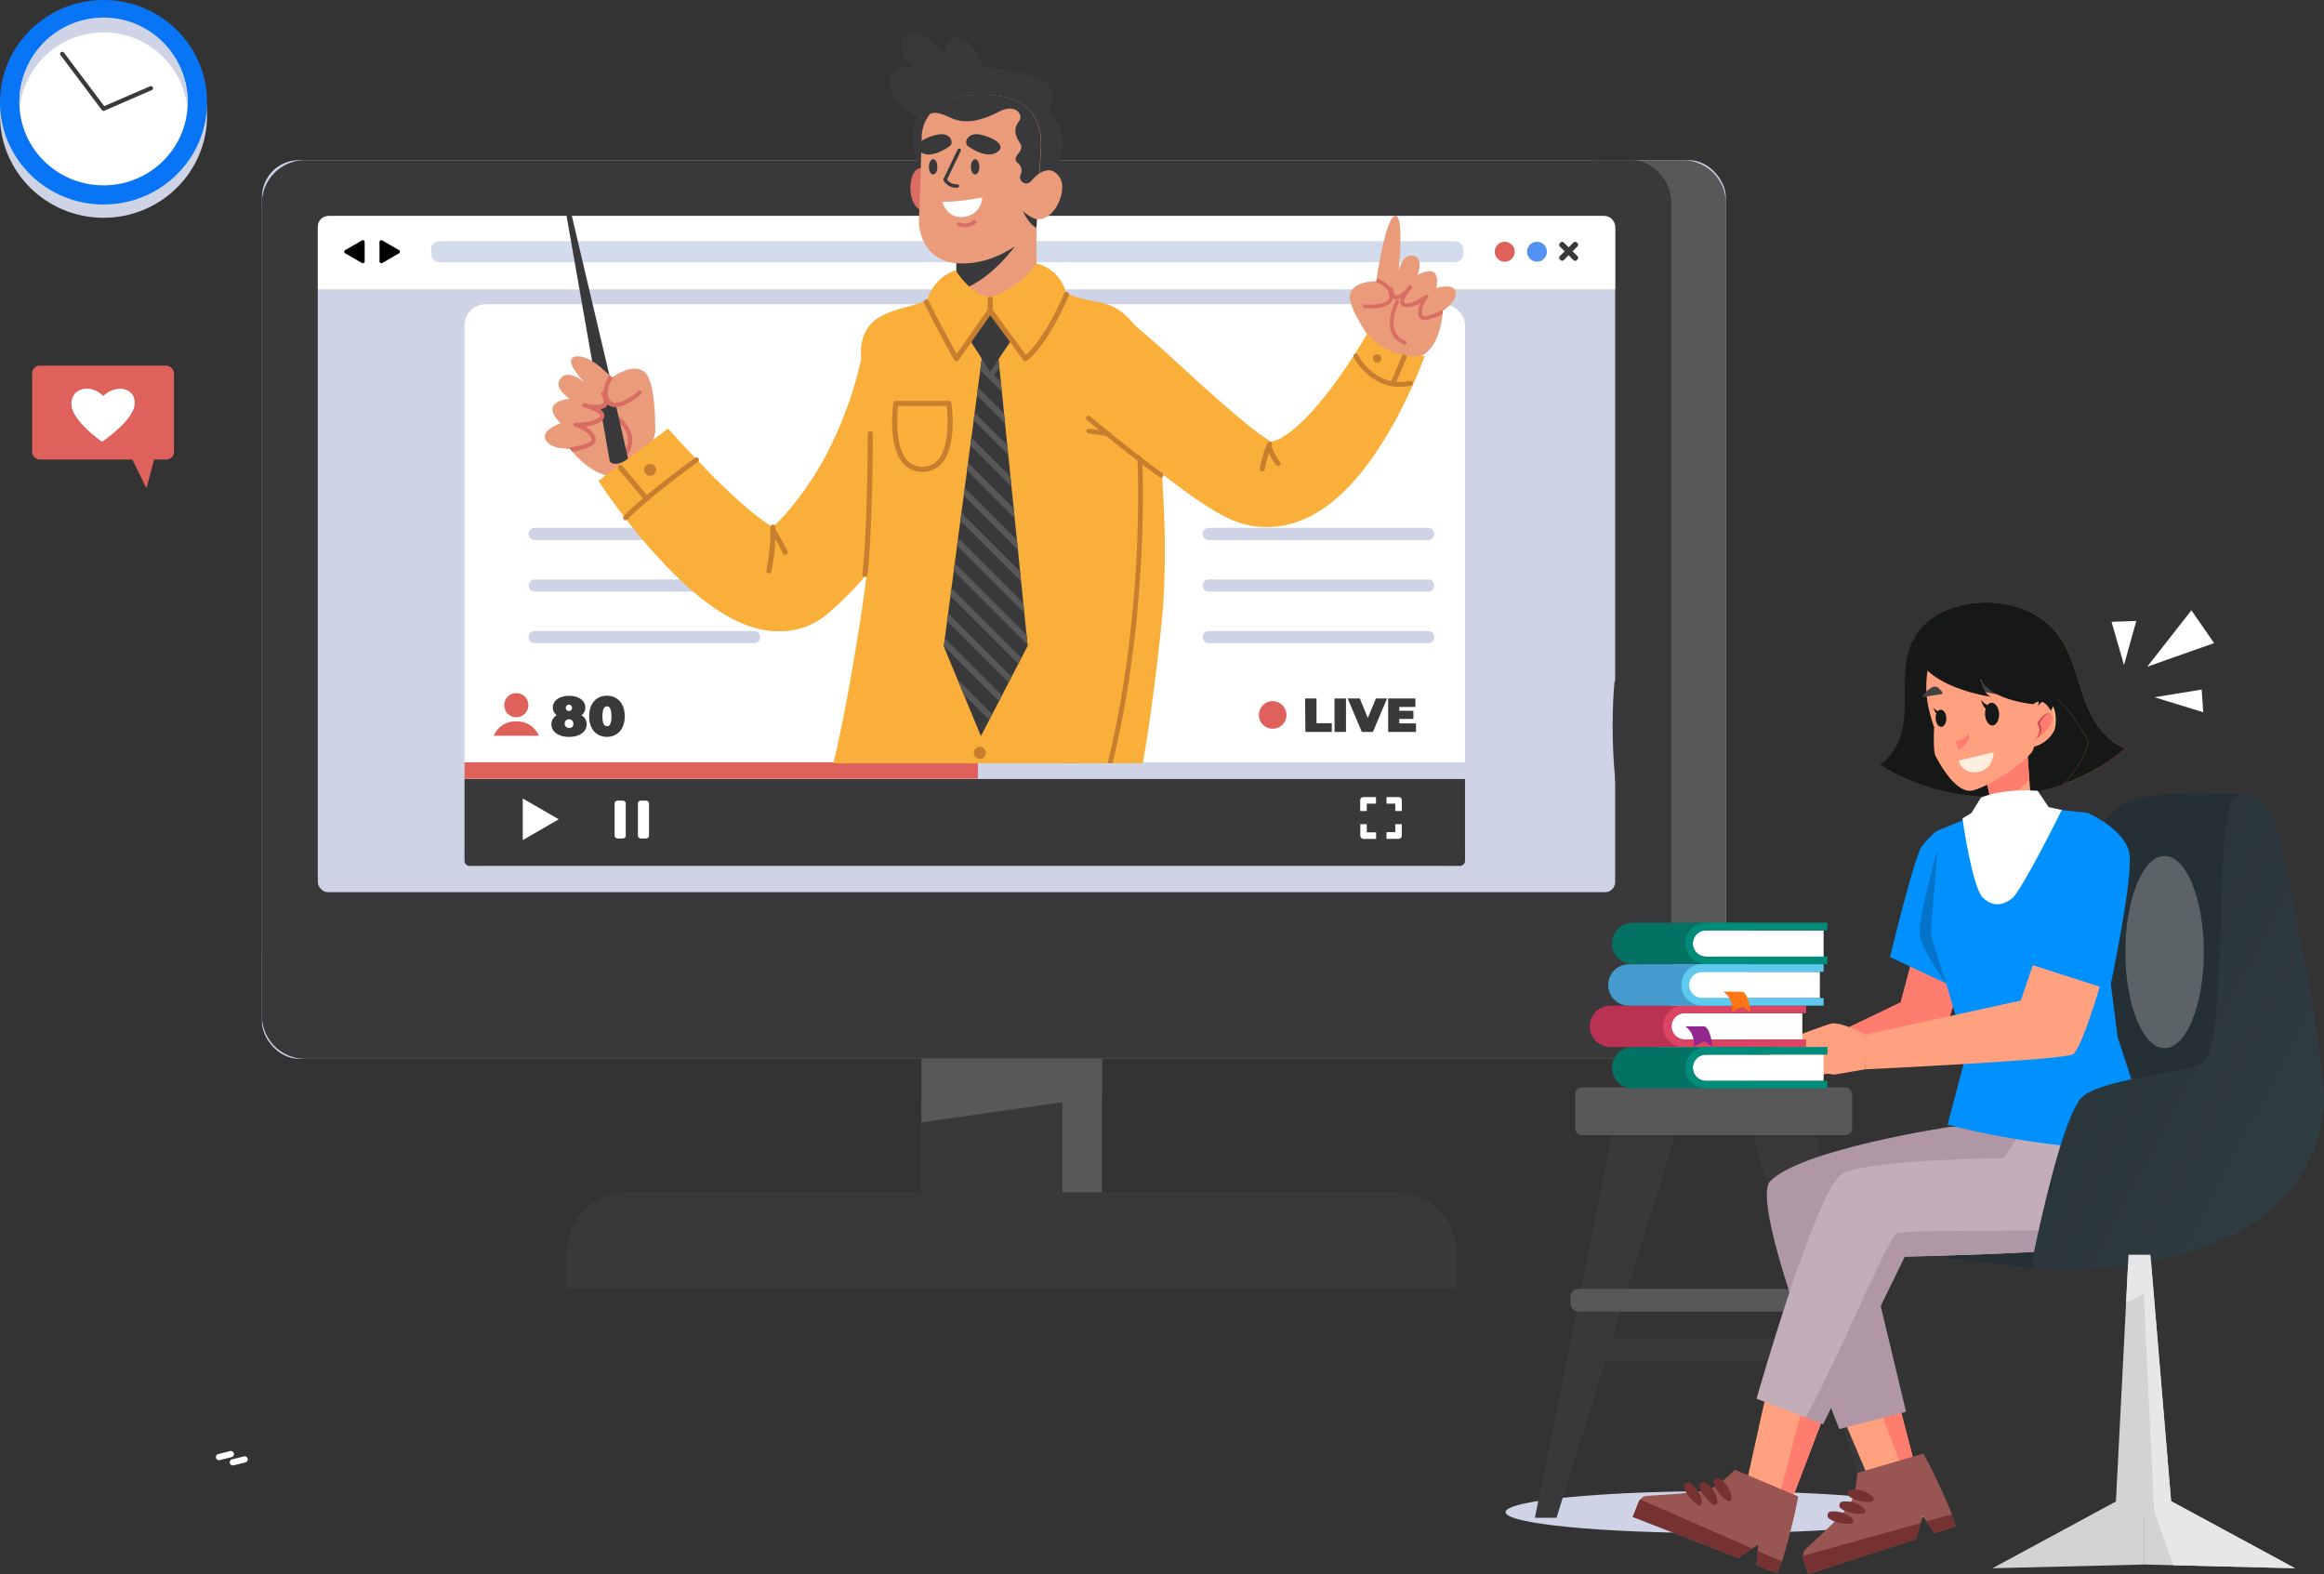 <svg xmlns="http://www.w3.org/2000/svg" xmlns:xlink="http://www.w3.org/1999/xlink" width="707.931" height="479.468" viewBox="0 0 707.931 479.468">
  <rect x="0" y="0" width="707.931" height="479.468" fill="#333333" stroke="none"/>
  <defs>
    <clipPath id="clip-path">
      <path id="Path_28710" data-name="Path 28710" d="M300.605,249.02c-1.535,4.652-1.535,5.512-1.535,4.652l.058-133.864c0-.826-.058-.7-.058-97.628H600.116V248.95Z" transform="translate(-299.07 -22.18)" fill="none"/>
    </clipPath>
    <linearGradient id="linear-gradient" x1="-0.198" y1="0.111" x2="0.762" y2="0.898" gradientUnits="objectBoundingBox">
      <stop offset="0" stop-color="#243036"/>
      <stop offset="1" stop-color="#2f3c42"/>
    </linearGradient>
  </defs>
  <g id="Group_1274" data-name="Group 1274" transform="translate(-1072 -200.562)">
    <g id="OBJECTS" transform="translate(903.32 180.68)">
      <g id="Group_1268" data-name="Group 1268" transform="translate(367.377 1.45)" opacity="0.8">
        <g id="Group_1266" data-name="Group 1266" transform="translate(284.742 98.825)" opacity="0.5">
          <ellipse id="Ellipse_248" data-name="Ellipse 248" cx="8.71" cy="9.385" rx="8.71" ry="9.385" fill="#ced3e6"/>
        </g>
      </g>
      <rect id="Rectangle_2256" data-name="Rectangle 2256" width="42.989" height="42.948" transform="translate(461.361 342.361)" fill="#585859"/>
      <path id="Path_28601" data-name="Path 28601" d="M331.074,348.86h234.12a18.514,18.514,0,0,1,18.514,18.514v10.932H312.56V367.374A18.514,18.514,0,0,1,331.074,348.86Z" transform="translate(28.704 34.169)" fill="#39393b"/>
      <rect id="Rectangle_2257" data-name="Rectangle 2257" width="42.989" height="42.948" transform="translate(449.325 342.361)" fill="#39393b"/>
      <path id="Path_28602" data-name="Path 28602" d="M386.23,313.974l55.019-7.873.007-11.5H386.3Z" transform="translate(63.095 47.762)" fill="#585859"/>
      <rect id="Rectangle_2258" data-name="Rectangle 2258" width="445.935" height="273.718" rx="11.29" transform="translate(248.468 68.655)" fill="#ced3e6"/>
      <path id="Path_28603" data-name="Path 28603" d="M626.448,72.369v229.1h-40.6V59.24h27.457a13.141,13.141,0,0,1,13.141,13.129Z" transform="translate(67.968 9.415)" fill="#585859"/>
      <path id="Path_28604" data-name="Path 28604" d="M666.537,72.369V319.828a13.129,13.129,0,0,1-13.129,13.129H250.431a13.129,13.129,0,0,1-13.141-13.129V72.369A13.141,13.141,0,0,1,250.431,59.24H654.687l.512.058h.8A13.141,13.141,0,0,1,666.537,72.369Z" transform="translate(11.178 9.415)" fill="#39393b"/>
      <path id="Path_28605" data-name="Path 28605" d="M656.041,59.478h-.8l-.512-.058H250.471A13.141,13.141,0,0,0,237.33,72.549v229.1h429.2V72.549a13.141,13.141,0,0,0-10.49-13.071Zm-6.536,219.13a3.57,3.57,0,0,1-3.57,3.57H257.879a3.57,3.57,0,0,1-3.582-3.57V79.864a3.57,3.57,0,0,1,3.582-3.628H645.935a3.57,3.57,0,0,1,3.57,3.628Z" transform="translate(11.185 9.445)" fill="#39393b"/>
      <rect id="Rectangle_2259" data-name="Rectangle 2259" width="395.185" height="205.942" rx="3.07" transform="translate(265.494 85.681)" fill="#ced3e6"/>
      <g id="Group_1280" data-name="Group 1280">
        <path id="Path_28606" data-name="Path 28606" d="M647.127,77.508v18.7H251.93v-18.7a3.57,3.57,0,0,1,3.57-3.628H643.557a3.57,3.57,0,0,1,3.57,3.628Z" transform="translate(13.563 11.801)" fill="#fff"/>
        <path id="Path_28607" data-name="Path 28607" d="M566.29,83.644a3.035,3.035,0,1,1-3.035-3.024A3.035,3.035,0,0,1,566.29,83.644Z" transform="translate(63.792 12.899)" fill="#df615c"/>
        <circle id="Ellipse_252" data-name="Ellipse 252" cx="3.035" cy="3.035" r="3.035" transform="translate(633.838 93.507)" fill="#5392f3"/>
        <rect id="Rectangle_2260" data-name="Rectangle 2260" width="314.385" height="6.419" rx="2.43" transform="translate(300.009 93.333)" fill="#d2dcec"/>
        <path id="Path_28608" data-name="Path 28608" d="M265.074,83.712v2.977a.547.547,0,0,1-.814.477l-2.57-1.489-2.582-1.489a.547.547,0,0,1,0-.942l2.582-1.489,2.57-1.489a.547.547,0,0,1,.814.477Z" transform="translate(14.689 12.83)"/>
        <path id="Path_28609" data-name="Path 28609" d="M268.092,83.712v2.977a.547.547,0,0,0,.814.477l2.57-1.489,2.57-1.489a.547.547,0,0,0,0-.942l-2.57-1.489-2.582-1.489a.547.547,0,0,0-.814.477Z" transform="translate(16.195 12.83)"/>
        <rect id="Rectangle_2261" data-name="Rectangle 2261" width="7.292" height="1.71" rx="0.65" transform="translate(643.334 98.394) rotate(-45)" fill="#39393b"/>
        <rect id="Rectangle_2262" data-name="Rectangle 2262" width="1.71" height="7.292" rx="0.65" transform="translate(643.334 94.463) rotate(-45)" fill="#39393b"/>
      </g>
      <rect id="Rectangle_2263" data-name="Rectangle 2263" width="304.791" height="171.09" rx="6.42" transform="translate(310.173 112.544)" fill="#fff"/>
      <path id="Path_28610" data-name="Path 28610" d="M375.832,172.77H309a1.849,1.849,0,0,1-1.849-1.849h0A1.849,1.849,0,0,1,309,169.06h66.833a1.849,1.849,0,0,1,1.849,1.861h0a1.849,1.849,0,0,1-1.849,1.849Z" transform="translate(22.56 27.308)" fill="#ced3e6"/>
      <path id="Path_28611" data-name="Path 28611" d="M375.832,159.271H309a1.861,1.861,0,0,1-1.849-1.861h0A1.861,1.861,0,0,1,309,155.55h66.833a1.861,1.861,0,0,1,1.849,1.861h0a1.861,1.861,0,0,1-1.849,1.861Z" transform="translate(22.56 25.107)" fill="#ced3e6"/>
      <path id="Path_28612" data-name="Path 28612" d="M375.832,186.28H309a1.861,1.861,0,0,1-1.849-1.861h0A1.849,1.849,0,0,1,309,182.57h66.833a1.849,1.849,0,0,1,1.849,1.849h0a1.861,1.861,0,0,1-1.849,1.861Z" transform="translate(22.56 29.509)" fill="#ced3e6"/>
      <path id="Path_28613" data-name="Path 28613" d="M552.392,172.77H485.571a1.861,1.861,0,0,1-1.861-1.849h0a1.861,1.861,0,0,1,1.861-1.861h66.822a1.861,1.861,0,0,1,1.861,1.861h0a1.861,1.861,0,0,1-1.861,1.849Z" transform="translate(51.326 27.308)" fill="#ced3e6"/>
      <path id="Path_28614" data-name="Path 28614" d="M552.392,159.271H485.571a1.861,1.861,0,0,1-1.861-1.861h0a1.861,1.861,0,0,1,1.861-1.861h66.822a1.861,1.861,0,0,1,1.861,1.861h0a1.861,1.861,0,0,1-1.861,1.861Z" transform="translate(51.326 25.107)" fill="#ced3e6"/>
      <path id="Path_28615" data-name="Path 28615" d="M552.392,186.28H485.571a1.861,1.861,0,0,1-1.861-1.861h0a1.861,1.861,0,0,1,1.861-1.849h66.822a1.861,1.861,0,0,1,1.861,1.849h0A1.861,1.861,0,0,1,552.392,186.28Z" transform="translate(51.326 29.509)" fill="#ced3e6"/>
      <path id="Path_28616" data-name="Path 28616" d="M290.35,221.25H595.129v24.98a1.582,1.582,0,0,1-1.582,1.582H291.932a1.582,1.582,0,0,1-1.582-1.582Z" transform="translate(19.823 35.811)" fill="#39393b"/>
      <path id="Path_28617" data-name="Path 28617" d="M526.97,230.316V228.06h2.814v-2H525.97a.988.988,0,0,0-1,1v3.256Z" transform="translate(58.049 36.595)" fill="#fff"/>
      <path id="Path_28618" data-name="Path 28618" d="M526.965,233.16H525v3.489a1,1,0,0,0,1,1h3.814v-2H527Z" transform="translate(58.054 37.751)" fill="#fff"/>
      <path id="Path_28619" data-name="Path 28619" d="M534.535,230.316h2V227.06a.989.989,0,0,0-1-1H531.86v2h2.675Z" transform="translate(59.171 36.595)" fill="#fff"/>
      <path id="Path_28620" data-name="Path 28620" d="M534.535,233.163v2.431H531.86v2.035h3.652a1,1,0,0,0,1-1V233.14Z" transform="translate(59.171 37.748)" fill="#fff"/>
      <path id="Path_28621" data-name="Path 28621" d="M305.61,232.766V226.44L311.1,229.6l5.477,3.163-5.477,3.175L305.61,239.1Z" transform="translate(22.309 36.657)" fill="#fff"/>
      <rect id="Rectangle_2264" data-name="Rectangle 2264" width="3.396" height="11.525" rx="0.84" transform="translate(355.899 263.736)" fill="#fff"/>
      <rect id="Rectangle_2265" data-name="Rectangle 2265" width="3.396" height="11.525" rx="0.84" transform="translate(362.993 263.736)" fill="#fff"/>
      <rect id="Rectangle_2266" data-name="Rectangle 2266" width="304.791" height="5.001" transform="translate(310.173 252.06)" fill="#ced3e6"/>
      <rect id="Rectangle_2267" data-name="Rectangle 2267" width="156.39" height="5.001" transform="translate(310.173 252.06)" fill="#df615c"/>
      <path id="Path_28622" data-name="Path 28622" d="M510.53,200.24h3.489v7.524h4.652v2.663h-8.036Z" transform="translate(55.696 32.388)" fill="#39393b"/>
      <path id="Path_28623" data-name="Path 28623" d="M518.25,200.24h3.489v10.187H518.25Z" transform="translate(56.954 32.388)" fill="#39393b"/>
      <path id="Path_28624" data-name="Path 28624" d="M533.68,200.242l-4.3,10.187H526l-4.314-10.2h3.7l2.431,5.954,2.489-5.954Z" transform="translate(57.514 32.386)" fill="#39393b"/>
      <path id="Path_28625" data-name="Path 28625" d="M540.778,207.847v2.582H532.3v-10.2h8.292v2.593h-4.919v1.163h4.315v2.477h-4.315v1.349Z" transform="translate(59.243 32.386)" fill="#39393b"/>
      <path id="Path_28626" data-name="Path 28626" d="M506.836,205.138a4.2,4.2,0,1,1-4.2-4.2A4.2,4.2,0,0,1,506.836,205.138Z" transform="translate(53.726 32.502)" fill="#df615c"/>
      <path id="Path_28627" data-name="Path 28627" d="M323.865,208.214c0,2.326-2.21,3.838-5.373,3.838s-5.373-1.512-5.373-3.838a3.128,3.128,0,0,1,1.6-2.756,2.931,2.931,0,0,1-1.163-2.326c0-2.175,2.035-3.582,4.954-3.582s4.942,1.407,4.942,3.582a2.919,2.919,0,0,1-1.163,2.326,3.151,3.151,0,0,1,1.57,2.756Zm-4.059-.14a1.326,1.326,0,1,0-1.314,1.256,1.163,1.163,0,0,0,1.314-1.268Zm-2.326-4.8a.965.965,0,1,0,.965-1.035.942.942,0,0,0-.919,1.023Z" transform="translate(23.533 32.275)" fill="#39393b"/>
      <path id="Path_28628" data-name="Path 28628" d="M323,205.778c0-3.966,2.256-6.268,5.419-6.268s5.431,2.326,5.431,6.268-2.268,6.268-5.431,6.268S323,209.755,323,205.778Zm6.791,0c0-2.326-.581-3.035-1.372-3.035s-1.372.721-1.372,3.035.581,3.035,1.372,3.035,1.384-.721,1.384-3.035Z" transform="translate(25.143 32.269)" fill="#39393b"/>
      <path id="Path_28629" data-name="Path 28629" d="M308.113,202.516a3.675,3.675,0,1,1-1.076-2.61A3.686,3.686,0,0,1,308.113,202.516Z" transform="translate(21.516 32.158)" fill="#df615c"/>
      <path id="Path_28630" data-name="Path 28630" d="M311.757,210.613H298a7.117,7.117,0,0,1,6.78-4.373h.2A7.129,7.129,0,0,1,311.757,210.613Z" transform="translate(21.069 33.365)" fill="#df615c"/>
      <g id="Group_1270" data-name="Group 1270" transform="translate(320.314 25.557)" clip-path="url(#clip-path)">
        <path id="Path_28631" data-name="Path 28631" d="M345.011,133.726s-1.849,11.245-10.117,13.257c-6.687,1.616-12.978-4.8-15.118-7.326-.512-.6-.8-.988-.8-.988a10.192,10.192,0,0,1-1.233,0c-1.744,0-4.838-.384-6.059-2.524-1.721-3.059,4.57-5.14,4.57-5.14s-3.233-2.884-2.419-4.977,5.117-2.489,5.117-2.489-4.652-3.024-3.093-5.652c2.326-3.966,7.164.4,7.547.628-.314-.349-6.338-6.594-3.035-7.71,2.872-.977,7.617,2.256,10.734,5.477.5.5.779.8.779.8l.512-.361c1.558-1.047,6.338-3.838,9.4-1.291C345.418,118.562,345.011,133.726,345.011,133.726Z" transform="translate(-297.064 -7.77)" fill="#ea9b7a"/>
        <path id="Path_28632" data-name="Path 28632" d="M333.832,138.415a.686.686,0,0,1-.651,0,.663.663,0,0,1-.174-.919,5.954,5.954,0,0,0,1-4.919c-1.093-4.2-6.722-7.117-6.78-7.14a.663.663,0,0,1,.593-1.163c.256.128,6.222,3.221,7.454,7.989a7.14,7.14,0,0,1-1.163,5.977A.616.616,0,0,1,333.832,138.415Z" transform="translate(-294.525 -5.551)" fill="#d96c63"/>
        <path id="Path_28633" data-name="Path 28633" d="M329.74,122.926a2.047,2.047,0,0,1-.919,1.791,2.118,2.118,0,0,1-.43.209,4.338,4.338,0,0,1-1.163.267,5.2,5.2,0,0,1,.849.686,2.326,2.326,0,0,1,.5.779,1.71,1.71,0,0,1-.291,1.651c-1.047,1.4-3.489,1.977-5.466,2.21a6.861,6.861,0,0,1,3.058,3.105,2.035,2.035,0,0,1-.256,2,3.792,3.792,0,0,1-1.419,1.047,21.632,21.632,0,0,1-5.326,1.477c-.523-.6-.814-.988-.814-.988a10.462,10.462,0,0,1-1.244,0,.651.651,0,0,1,.349-.14c2.431-.291,6.594-1.163,7.408-2.221a.779.779,0,0,0,.07-.779c-.454-1.256-2.814-2.919-4.861-3.419a.651.651,0,0,1,.174-1.291c1.616,0,6.082-.244,7.28-1.837.174-.233.128-.349.1-.419a2.209,2.209,0,0,0-1-.907,16.282,16.282,0,0,0-3.884-1.465.651.651,0,0,1-.337-.2.64.64,0,0,1-.151-.593.663.663,0,0,1,.791-.488,6.658,6.658,0,0,1,1.279.361,14.839,14.839,0,0,0,2.977.1,2.512,2.512,0,0,0,1.1-.3.756.756,0,0,0,.337-.7,4.21,4.21,0,0,0-.709-1.989.675.675,0,0,1,0-.744h0a.64.64,0,0,1,1.058.07,5.384,5.384,0,0,1,.93,2.721Z" transform="translate(-296.178 -6.261)" fill="#d96c63"/>
        <path id="Path_28634" data-name="Path 28634" d="M325,118.91a17.444,17.444,0,0,1,3.082,2.256c.93.9,1.523,1.337,2.163,1.93h0L317.618,69.533a.651.651,0,0,0-1.268.256L325,118.91Z" transform="translate(-296.255 -14.538)" fill="#39393b"/>
        <path id="Path_28635" data-name="Path 28635" d="M334.4,139.853c-4.373,2.814-5.605.733-5.605.733L326.587,128l.174-.221a1.709,1.709,0,0,0,.291-1.651,2.326,2.326,0,0,0-.5-.779,4.832,4.832,0,0,0-.512-.442v-.279a3.873,3.873,0,0,0,.9-.233,2.118,2.118,0,0,0,.43-.209,1.942,1.942,0,0,0,.8-1.058,3.326,3.326,0,0,0,1.977.872,3.782,3.782,0,0,0,.628,0Z" transform="translate(-294.676 -5.733)" fill="#39393b"/>
        <path id="Path_28636" data-name="Path 28636" d="M338.1,121.449a21.5,21.5,0,0,1-4.3,2.884,7.419,7.419,0,0,1-3.8.919,3.3,3.3,0,0,1-2.326-1.349c-2.082-2.791-.291-6.443.954-8.373.5.5.779.8.779.8l.512-.361c-1.082,1.593-2.872,4.884-1.163,7.152a1.942,1.942,0,0,0,1.454.814c2.326.244,5.919-2.431,7.117-3.489a.64.64,0,0,1,.919,0,.663.663,0,0,1-.14,1Z" transform="translate(-294.567 -6.971)" fill="#d96c63"/>
        <path id="Path_28637" data-name="Path 28637" d="M405.891,109.44h0v.233l-.07.384-.174.849c-.07.291-.128.593-.2.9s-.128.6-.209.907c-.279,1.163-.581,2.465-.919,3.71-.674,2.489-1.4,4.989-2.244,7.454s-1.779,4.826-2.721,7.268c-.512,1.163-1.012,2.384-1.547,3.547s-1.093,2.326-1.64,3.489c-1.163,2.326-2.326,4.535-3.652,6.71-.314.558-.663,1.082-.988,1.628s-.651,1.082-1,1.6c-.7,1.035-1.384,2.1-2.117,3.117-1.419,2.058-2.989,3.989-4.547,5.919a59.985,59.985,0,0,1-5.024,5.419l-1.3,1.291-1.442,1.244-.674.616-.163.151.081-.081.116-.093a3.711,3.711,0,0,1,.512-.361,8.2,8.2,0,0,1,2.442-1.163,3.258,3.258,0,0,0,.581-.14h1.721a1.662,1.662,0,0,1,.267,0h.233c.2.07-.186,0-.756-.244a21.579,21.579,0,0,1-2.186-1.163c-.837-.5-1.756-1.1-2.686-1.768a72.651,72.651,0,0,1-5.815-4.652c-1.989-1.744-3.942-3.489-5.908-5.384s-3.931-3.826-5.815-5.815-3.884-4.012-5.815-6.082c-.965-1.023-1.919-2.047-2.861-3.093l-2.744-3-21.189,15.9.709,1.07.663.988,1.337,1.942c.907,1.279,1.826,2.547,2.745,3.8,1.861,2.5,3.768,4.977,5.745,7.419s4.035,4.849,6.187,7.222c1.07,1.163,2.163,2.326,3.291,3.547s2.326,2.326,3.489,3.489a101.977,101.977,0,0,0,7.8,6.815c1.442,1.1,2.954,2.21,4.652,3.291a47.316,47.316,0,0,0,5.57,3.14,34.051,34.051,0,0,0,7.629,2.6l.581.116.616.1,1.268.174c.43,0,.907.081,1.361.1H382a14.828,14.828,0,0,0,1.582-.151l.8-.116.826-.163c.558-.116,1.1-.233,1.663-.4a22.851,22.851,0,0,0,6.454-3.012c.477-.326.942-.674,1.4-1.023l.337-.279.3-.244.244-.221.965-.861,1.942-1.744c.64-.581,1.244-1.163,1.872-1.8,2.5-2.4,4.8-4.977,7.047-7.594a89.156,89.156,0,0,0,6.2-8.2q2.861-4.239,5.384-8.664l1.221-2.221c.4-.744.768-1.5,1.163-2.256s.756-1.5,1.1-2.326l1.07-2.326a123.087,123.087,0,0,0,6.733-18.816c.849-3.21,1.617-6.443,2.2-9.734.3-1.651.57-3.314.791-5,.058-.43.116-.849.163-1.291s.1-.849.14-1.3.093-.884.14-1.337l.116-1.616Z" transform="translate(-294.774 -7.963)" fill="#faaf3a"/>
        <path id="Path_28638" data-name="Path 28638" d="M337.4,140.758a1.826,1.826,0,1,0,.422-1.333,1.826,1.826,0,0,0-.422,1.333Z" transform="translate(-292.826 -3.184)" fill="#c77e2e"/>
        <path id="Path_28639" data-name="Path 28639" d="M370.179,169.575a.779.779,0,0,0,.756-.593,59.624,59.624,0,0,0,1.279-13.536.779.779,0,0,0-.8-.756.791.791,0,0,0-.768.8,57.971,57.971,0,0,1-1.221,13.106.791.791,0,0,0,.57.954Z" transform="translate(-287.611 -0.591)" fill="#c77e2e"/>
        <path id="Path_28640" data-name="Path 28640" d="M375.006,163.77a.767.767,0,0,0,.349-.081.791.791,0,0,0,.349-1.047,64.258,64.258,0,0,0-3.826-6.757.779.779,0,1,0-1.221.965,66.032,66.032,0,0,1,3.652,6.489A.756.756,0,0,0,375.006,163.77Z" transform="translate(-287.438 -0.449)" fill="#c77e2e"/>
        <path id="Path_28641" data-name="Path 28641" d="M332.68,156.194a.779.779,0,0,0,.57-.233c6.536-6.745,21.282-17.386,21.433-17.444a.768.768,0,0,0,.174-1.081.779.779,0,0,0-1.081-.186c-.151.116-15.025,10.838-21.654,17.688a.768.768,0,0,0,.558,1.314Z" transform="translate(-293.722 -3.455)" fill="#c77e2e"/>
        <path id="Path_28642" data-name="Path 28642" d="M339.214,150.116a.721.721,0,0,0,.5-.186.767.767,0,0,0,.1-1.093l-7.885-9.466a.779.779,0,0,0-1.1-.1.8.8,0,0,0-.1,1.1l7.9,9.466a.756.756,0,0,0,.593.279Z" transform="translate(-293.941 -3.134)" fill="#c77e2e"/>
        <path id="Path_28643" data-name="Path 28643" d="M416.743,318.411l10.571-62.426.872-5.105-30.457-10.745L396,239.518l-7.245-2.558s-.581,2.663-1.489,7.257c-.1.558-.221,1.163-.337,1.744-2.861,14.769-8.21,45.2-9.676,72.45Z" transform="translate(-286.333 12.813)" fill="#39393b"/>
        <path id="Path_28644" data-name="Path 28644" d="M406.806,316.015c4.57-24.9,10.466-61.274,10.792-63.391a.819.819,0,1,0-1.616-.267c-.081.523-6.2,38.3-10.862,63.658Z" transform="translate(-281.792 15.21)" fill="#585859"/>
        <path id="Path_28645" data-name="Path 28645" d="M476.763,222.174s2.326,21.747-2.651,33.853-68.985,5.873-85.3-5.024c-6.7-4.466,7.559-45.7,7.559-45.7Z" transform="translate(-284.741 7.655)" fill="#39393b"/>
        <path id="Path_28646" data-name="Path 28646" d="M385.57,248.234a19.154,19.154,0,0,0,2.838-.733,18.771,18.771,0,0,0,4.21-2.047,21.9,21.9,0,0,0,3.756-3.059c7.059-7.129,9.141-17.886,9.245-18.421a.826.826,0,0,0-.663-.954.837.837,0,0,0-.965.651c0,.128-2.186,11.327-9.3,18.107a19.418,19.418,0,0,1-2.919,2.326,17.98,17.98,0,0,1-4.024,1.919,17.582,17.582,0,0,1-1.791.477C385.8,247.036,385.686,247.618,385.57,248.234Z" transform="translate(-284.977 10.54)" fill="#585859"/>
        <path id="Path_28647" data-name="Path 28647" d="M419.55,255.947a.8.8,0,0,0,.768.837h0a.814.814,0,0,0,.919-.744c.14-2.965.314-6.012.512-9.059,0-.535.058-1.07.1-1.6.64-9.931,1.465-19.688,2.082-26.573,0-.558.1-1.093.151-1.616.14-1.512.256-2.849.372-3.989l-1.64-.267c-.1,1.163-.233,2.489-.36,4.024-.058.512-.1,1.058-.151,1.616-.616,6.826-1.43,16.49-2.082,26.364l-.1,1.64C419.876,249.713,419.69,252.876,419.55,255.947Z" transform="translate(-279.441 8.898)" fill="#585859"/>
        <path id="Path_28648" data-name="Path 28648" d="M417.606,245.332a22.738,22.738,0,0,0,2.872,1.093,13.33,13.33,0,0,0,1.628.407,11.629,11.629,0,0,0,1.558.209,5.652,5.652,0,0,0,2.756-.43,3.407,3.407,0,0,0,1.872-2.512c.593-3.07,1.849-15.723,2.686-24.677.058-.547.1-1.093.163-1.6.128-1.442.244-2.745.349-3.849l-1.628-.2c-.1,1.1-.233,2.43-.361,3.884-.058.512-.1,1.047-.151,1.6-.849,8.931-2.1,21.572-2.686,24.538a1.744,1.744,0,0,1-.988,1.384,5.687,5.687,0,0,1-3.489,0,14.546,14.546,0,0,1-1.628-.442,17.7,17.7,0,0,1-2.244-.884.849.849,0,0,0-1.163.361.791.791,0,0,0,.454,1.116Z" transform="translate(-279.846 9.035)" fill="#585859"/>
        <path id="Path_28649" data-name="Path 28649" d="M462.883,319.252c2.535-23.177,5.466-54.181,7.129-72.1a14.023,14.023,0,0,1,.151-1.651c.721-7.919,1.163-12.92,1.163-12.92-3.931-1.628-11.059-.512-18.607,1.64l-1.64.488a226.953,226.953,0,0,0-27.759,10.838v73.706Z" transform="translate(-278.827 11.973)" fill="#39393b"/>
        <path id="Path_28650" data-name="Path 28650" d="M454.231,316.026c2.186-25.759,4.78-62.972,4.815-63.461a.826.826,0,1,0-1.64-.116c0,.488-2.64,37.842-4.826,63.577Z" transform="translate(-274.059 15.199)" fill="#585859"/>
        <path id="Path_28651" data-name="Path 28651" d="M443.265,223.964a42.8,42.8,0,0,0,4.547,12.106,26.434,26.434,0,0,0,8.455,9.373,19.165,19.165,0,0,0,10.466,3.082,14.023,14.023,0,0,1,.151-1.651,17.735,17.735,0,0,1-9.769-2.8,24.629,24.629,0,0,1-7.7-8.478,42.735,42.735,0,0,1-4.57-11.92.826.826,0,0,0-1.617.291Z" transform="translate(-275.583 10.551)" fill="#585859"/>
        <path id="Path_28652" data-name="Path 28652" d="M386.63,239.6c17.723,16.548,59.635,25.352,91.952,9.617,3.547-9.687,7.443-44.261,8.489-54.588.209-2.058.372-4.117.512-6.175a272.055,272.055,0,0,0,0-30.341c0-.57-.058-1.163-.081-1.71-.43-8.594-1.023-17.549-1.593-26.968-1.163-18.723-7.431-30.236-18.293-31.992a44.564,44.564,0,0,1-11.99-3.617l-1.035-.512a33.131,33.131,0,0,1-5.477-3.4H424.867a18.479,18.479,0,0,1-7.571,6.3l-.942.43c-8.606,3.71-18.607,2.977-20.7,13.35-1.291,6.512,3.686,19.9,3.163,47.052,0,2-.1,4.059-.2,6.2s-.221,4.082-.384,6.233-.326,4.047-.535,6.164c-.186,1.849-.4,3.756-.628,5.71s-.512,4.047-.814,6.14C394.666,198.793,390.34,225.087,386.63,239.6Z" transform="translate(-284.804 -11.143)" fill="#faaf3a"/>
        <path id="Path_28653" data-name="Path 28653" d="M458.1,237.722a.581.581,0,0,1-.2,0,.721.721,0,0,1-.512-.884c13.455-49.331,10.745-99.477,10.711-100.012a.733.733,0,0,1,1.454-.081c0,.5,2.756,50.878-10.757,100.43A.733.733,0,0,1,458.1,237.722Z" transform="translate(-273.279 -3.614)" fill="#c77e2e"/>
        <path id="Path_28654" data-name="Path 28654" d="M395.35,174.62a.779.779,0,0,0,.779-.686c1.6-14.269,1.628-42.656,1.628-42.935a.779.779,0,1,0-1.558,0c0,.279,0,28.573-1.628,42.761a.791.791,0,0,0,.7.861Z" transform="translate(-283.511 -4.578)" fill="#c77e2e"/>
        <path id="Path_28655" data-name="Path 28655" d="M423.781,214.888a1.826,1.826,0,1,0,.422-1.333,1.826,1.826,0,0,0-.422,1.333Z" transform="translate(-278.753 8.894)" fill="#c77e2e"/>
        <path id="Path_28656" data-name="Path 28656" d="M423.531,222.476a1.826,1.826,0,1,0,1.663-1.965,1.8,1.8,0,0,0-1.663,1.965Z" transform="translate(-278.793 10.132)" fill="#c77e2e"/>
        <path id="Path_28657" data-name="Path 28657" d="M405.651,141.292c-4.756-5.524-2.977-17.816-2.9-18.339a.779.779,0,0,1,.768-.663h16.13a.779.779,0,0,1,.779.663c.07.523,1.861,12.792-2.9,18.339a7.989,7.989,0,0,1-11.885,0Zm-1.442-17.444c-.291,2.6-1.082,12.118,2.617,16.432a6.466,6.466,0,0,0,9.524,0c3.71-4.3,2.919-13.827,2.617-16.432Z" transform="translate(-282.241 -5.87)" fill="#c77e2e"/>
        <path id="Path_28658" data-name="Path 28658" d="M448.826,40.592c-4.524-2.931-18.735-4.4-18.735-4.4s-2.326-6.14-4.977-7.9c-5.989-4-6.722,4.093-6.722,4.093s-5.815-8.14-11.129-5.815,1.465,9.862,1.465,9.862-7.9-1.465-6.978,5.268,8.489,9.664,8.489,9.664a14.792,14.792,0,0,0-1.163,9.943c1.163,6.152,3.8,6.443,3.8,6.443l32.783,2.931s6.733,0,8.489-8.489-4.105-12-4.105-12S453.8,43.8,448.826,40.592Z" transform="translate(-282.353 -21.531)" fill="#39393b"/>
        <path id="Path_28659" data-name="Path 28659" d="M419.19,88.508v6.164a19.547,19.547,0,0,0,2.186,1.535c10.687,6.419,22.224-1.523,22.224-1.523V73.32L422.109,86.694Z" transform="translate(-279.499 -13.848)" fill="#ea9b7a"/>
        <path id="Path_28660" data-name="Path 28660" d="M419.19,86.97v6.338a19.547,19.547,0,0,0,2.186,1.535C430.482,91.238,437.1,81.69,437.1,81.69l-14.99,3.64Z" transform="translate(-279.499 -12.484)" fill="#39393b"/>
        <path id="Path_28661" data-name="Path 28661" d="M442.106,86.3a12.164,12.164,0,0,1,9.152,9.431c-6.978,7.338-13.211,13.7-23.259,15.56V96.557A25.98,25.98,0,0,0,442.106,86.3Z" transform="translate(-278.064 -11.733)" fill="#faaf3a"/>
        <path id="Path_28662" data-name="Path 28662" d="M420.25,88.13s-6.431,1.372-8.92,9.594c6.477,7.885,9.931,10.85,19.432,13.269V96.259S425.471,96.119,420.25,88.13Z" transform="translate(-280.78 -11.435)" fill="#faaf3a"/>
        <path id="Path_28663" data-name="Path 28663" d="M415.89,198.858l4.163,10.059h0l1.872,4.512,5.28,12.769,2.547-4.931.907-1.744,2.058-3.954.9-1.744,2.047-3.954.907-1.744,2.047-3.954h0l.907-1.744,1.919-3.71-.035-.407-.3-2.942-.686-6.687-.291-2.954-.686-6.675-.3-2.954-.675-6.675-.3-2.942-.686-6.687-.291-2.954-.686-6.675-.3-2.954-.675-6.675-.3-2.954-.675-6.675-.3-2.954-.686-6.687-.3-2.942-.7-6.908-5.105-.2-.151,1.151-.3,2.337-.709,5.3-.3,2.337-.7,5.3-.314,2.337-.7,5.3-.314,2.337-.7,5.3-.3,2.337-.7,5.3-.314,2.337-.7,5.3-.314,2.337-.7,5.3-.3,2.337-.709,5.3-.3,2.337-.7,5.3-.314,2.349-.7,5.291-.314,2.349-.7,5.291-.3,2.349Z" transform="translate(-280.037 -7.673)" fill="#39393b"/>
        <path id="Path_28664" data-name="Path 28664" d="M425.44,114.547,432,121.106l-.3-2.942-5.954-5.954Z" transform="translate(-278.481 -7.512)" fill="#585859"/>
        <path id="Path_28665" data-name="Path 28665" d="M424.57,121.117l8.559,8.559-.3-2.954-7.954-7.943Z" transform="translate(-278.623 -6.441)" fill="#585859"/>
        <path id="Path_28666" data-name="Path 28666" d="M423.7,127.687l10.548,10.548-.3-2.954-9.931-9.931Z" transform="translate(-278.765 -5.371)" fill="#585859"/>
        <path id="Path_28667" data-name="Path 28667" d="M422.83,134.257l12.536,12.536-.3-2.954-11.92-11.92Z" transform="translate(-278.906 -4.301)" fill="#585859"/>
        <path id="Path_28668" data-name="Path 28668" d="M421.97,140.827l14.513,14.525-.291-2.954-13.92-13.909Z" transform="translate(-279.047 -3.23)" fill="#585859"/>
        <path id="Path_28669" data-name="Path 28669" d="M421.1,147.4l16.514,16.514-.3-2.942-15.9-15.909Z" transform="translate(-279.188 -2.16)" fill="#585859"/>
        <path id="Path_28670" data-name="Path 28670" d="M420.23,153.967l18.5,18.5-.3-2.954L420.544,151.63Z" transform="translate(-279.33 -1.089)" fill="#585859"/>
        <path id="Path_28671" data-name="Path 28671" d="M419.37,160.537l20.479,20.491-.291-2.954L419.672,158.2Z" transform="translate(-279.47 -0.019)" fill="#585859"/>
        <path id="Path_28672" data-name="Path 28672" d="M418.5,167.107l22.479,22.479-.3-2.942L418.8,164.77Z" transform="translate(-279.612 1.052)" fill="#585859"/>
        <path id="Path_28673" data-name="Path 28673" d="M417.63,173.689l20.7,20.688.907-1.744L417.944,171.34Z" transform="translate(-279.754 2.122)" fill="#585859"/>
        <path id="Path_28674" data-name="Path 28674" d="M416.76,180.259l18.758,18.746.907-1.744L417.074,177.91Z" transform="translate(-279.895 3.192)" fill="#585859"/>
        <path id="Path_28675" data-name="Path 28675" d="M415.9,186.829l16.816,16.8.9-1.744L416.2,184.48Z" transform="translate(-280.035 4.263)" fill="#585859"/>
        <path id="Path_28676" data-name="Path 28676" d="M419.47,195.23l1.872,4.512,7.827,7.838.907-1.744Z" transform="translate(-279.454 6.014)" fill="#585859"/>
        <path id="Path_28677" data-name="Path 28677" d="M431,111.418l-2.535,3.78-2.57-3.977-.442,3.4,2.965,3.024,2.849-3.593Z" transform="translate(-278.48 -7.673)" fill="#585859"/>
        <path id="Path_28678" data-name="Path 28678" d="M435.757,107.124l-6.8,10.117-6.524-10.117,6.524-8.454Z" transform="translate(-278.972 -9.718)" fill="#39393b"/>
        <path id="Path_28679" data-name="Path 28679" d="M441.627,114.847a.744.744,0,0,0,.488-.174c6.745-5.373,12.49-19.27,12.722-19.851a.779.779,0,0,0-.419-1.023.791.791,0,0,0-1.023.43c-.058.14-5.454,13.222-11.629,18.7L431.51,98.973a.779.779,0,0,0-.686-.279.814.814,0,0,0-.628.337l-9.513,13.618c-1.465-2.64-5.3-9.641-8.536-16.141a.78.78,0,0,0-1.4.7c4.07,8.14,9.117,17.2,9.164,17.293a.791.791,0,0,0,.64.4.837.837,0,0,0,.686-.326l9.652-13.723L441,114.579a.814.814,0,0,0,.535.3Z" transform="translate(-280.888 -10.521)" fill="#c77e2e"/>
        <path id="Path_28680" data-name="Path 28680" d="M428.159,100.047a.779.779,0,0,0,.779-.779V95.779a.779.779,0,0,0-1.558,0v3.489A.779.779,0,0,0,428.159,100.047Z" transform="translate(-278.165 -10.316)" fill="#c77e2e"/>
        <path id="Path_28681" data-name="Path 28681" d="M413.464,63.178s-3.489-4.14-5.477,0-.454,12.49,4.861,11.118Z" transform="translate(-281.461 -15.8)" fill="#d96c63"/>
        <path id="Path_28682" data-name="Path 28682" d="M409.37,80.8s0,12.722,13.222,12.7,22.1-10.362,22.6-10.838h0l.151-2.675.814-13.9.4-7.431s1.686-13.362-11.013-15.8c-9.3-1.779-17.99-.233-22.375,4.652-.14.151-.279.314-.407.477a11.42,11.42,0,0,0-2.5,6.233l-.419,13.327-.093,3.268Z" transform="translate(-281.099 -18.929)" fill="#ea9b7a"/>
        <path id="Path_28683" data-name="Path 28683" d="M422.552,56.254s5.559,4.14,8.862,1.5-4.4-5.512-6.919-5.3S420.878,55.312,422.552,56.254Z" transform="translate(-279.082 -17.25)" fill="#39393b"/>
        <path id="Path_28684" data-name="Path 28684" d="M418.6,56.254s-5.547,4.14-8.861,1.5,4.4-5.512,6.978-5.3S420.247,55.312,418.6,56.254Z" transform="translate(-281.173 -17.25)" fill="#39393b"/>
        <path id="Path_28685" data-name="Path 28685" d="M421.262,77.116a5.512,5.512,0,0,0,3.78-1.163.581.581,0,1,0-.756-.884,4.07,4.07,0,0,1-4.07.628.586.586,0,1,0-.477,1.07A4.884,4.884,0,0,0,421.262,77.116Z" transform="translate(-279.467 -13.586)" fill="#d96c63"/>
        <path id="Path_28686" data-name="Path 28686" d="M427.643,69s-8.071,1.628-12.153,1.256c0,0,1.512,6.012,7.524,4.5A6.012,6.012,0,0,0,427.643,69Z" transform="translate(-280.102 -14.552)" fill="#fff"/>
        <path id="Path_28687" data-name="Path 28687" d="M412.23,47.938c2.07-.733,3.57,0,6.815,1.372,4.652,2.058,9.908.209,14.525-2.151s7.4.919,5.815,3.082-1.407,3.907.337,6.652-3.3,4.035-.512,6.187a2.861,2.861,0,0,1,.628,3.489,1.907,1.907,0,0,0,2.151,2.524h0c1.5-.384,3.628-3.047,3.628-3.047l.4-7.431S447.7,45.252,435,42.81c-9.3-1.779-17.99-.233-22.375,4.652C412.5,47.613,412.358,47.8,412.23,47.938Z" transform="translate(-280.633 -18.935)" fill="#39393b"/>
        <path id="Path_28690" data-name="Path 28690" d="M423,61.326c0,1.279.57,2.326,1.291,2.326s1.279-1.023,1.279-2.326S425,59,424.291,59,423,60.012,423,61.326Z" transform="translate(-278.879 -16.181)" fill="#39393b"/>
        <path id="Path_28691" data-name="Path 28691" d="M412,61.326c0,1.279.57,2.326,1.291,2.326s1.279-1.023,1.279-2.326S414,59,413.291,59,412,60.012,412,61.326Z" transform="translate(-280.671 -16.181)" fill="#39393b"/>
        <path id="Path_28692" data-name="Path 28692" d="M436.61,72.54c.058.14,1.733,4.024,4.14,5.163h0l.14-2.675A9.164,9.164,0,0,1,436.61,72.54Z" transform="translate(-276.661 -13.975)" fill="#39393b"/>
        <path id="Path_28693" data-name="Path 28693" d="M438.61,65.424s5.094-6.838,8.815-1.465c3.082,4.431-2.733,15.967-8.815,12.013Z" transform="translate(-276.335 -15.709)" fill="#ea9b7a"/>
        <path id="Path_28696" data-name="Path 28696" d="M420.024,68.143a.523.523,0,1,0,0-1.047,3.617,3.617,0,0,1-3.128-1.454c2.093-4.3,4.175-8.652,4.187-8.687a.523.523,0,1,0-.942-.454s-2.175,4.547-4.3,8.931a.512.512,0,0,0,0,.454A4.442,4.442,0,0,0,420.024,68.143Z" transform="translate(-280.054 -16.637)" fill="#39393b"/>
        <path id="Path_28697" data-name="Path 28697" d="M529.378,112.475s7.059,7.117,13.955,4.349c5.629-2.244,6.873-10.059,7.14-12.99.07-.7.07-1.163.07-1.163a8.867,8.867,0,0,0,.919-.6c1.233-.907,3.279-2.733,3.047-4.9-.314-3.07-5.884-1.361-5.884-1.361s.837-3.71-.8-4.791-4.942.826-4.942.826,1.791-4.547-.663-5.64c-3.71-1.651-4.942,3.931-5.094,4.3,0-.407,1.8-17.537-1.163-16.653-2.57.768-4.931,15.118-5.524,18.979-.1.616-.151.965-.151.965h-.547c-1.651,0-6.512.488-7.4,3.873C521.342,101.8,529.378,112.475,529.378,112.475Z" transform="translate(-262.707 -13.766)" fill="#ea9b7a"/>
        <path id="Path_28698" data-name="Path 28698" d="M541.661,97.4a6.187,6.187,0,0,0-.616,3.8,1.8,1.8,0,0,0,1.163,1.3,3.407,3.407,0,0,0,1.547,0,18.778,18.778,0,0,0,4.582-1.663c.07-.7.07-1.163.07-1.163a7.6,7.6,0,0,0,.919-.6.6.6,0,0,0-.314.081c-1.9,1.035-5.315,2.547-6.454,2.175a.651.651,0,0,1-.442-.512c-.314-1.163.535-3.489,1.733-4.931a.572.572,0,1,0-.767-.849c-1.163.849-4.5,2.931-6.164,2.407-.244-.081-.267-.2-.291-.256a1.988,1.988,0,0,1,.256-1.163A14.576,14.576,0,0,1,538.928,93a.581.581,0,0,0-.872-.768,15.85,15.85,0,0,0-2.082,3.012,4.647,4.647,0,0,0-.488,1.442,2.1,2.1,0,0,0,0,.814,1.523,1.523,0,0,0,1.058,1.035C538.079,99.073,540.114,98.247,541.661,97.4Z" transform="translate(-260.558 -10.795)" fill="#d96c63"/>
        <path id="Path_28699" data-name="Path 28699" d="M533.295,92.511a.558.558,0,0,1,.407.5,3.769,3.769,0,0,0,.512,1.791.64.64,0,0,0,.593.326,2.047,2.047,0,0,0,.954-.349,16.828,16.828,0,0,0,3.093-2.558.546.546,0,0,1-.14.314,14.345,14.345,0,0,0-2.047,3.035l-.349.209a4.129,4.129,0,0,1-1.047.442,1.848,1.848,0,0,1-.419.07,1.826,1.826,0,0,1-1.582-.814,4.814,4.814,0,0,1-.721-2.326.558.558,0,0,1,.721-.581Z" transform="translate(-261.031 -10.769)" fill="#d96c63"/>
        <path id="Path_28700" data-name="Path 28700" d="M526.142,99.276a19,19,0,0,0,4.57-.128,6.536,6.536,0,0,0,3.186-1.279,2.931,2.931,0,0,0,1.023-2.175c0-3.07-3.082-4.78-4.954-5.524-.1.616-.151.965-.151.965h-.547c1.582.593,4.547,2.047,4.489,4.524A1.733,1.733,0,0,1,533.131,97c-1.535,1.361-5.477,1.279-6.873,1.163a.57.57,0,0,0-.628.512A.581.581,0,0,0,526.142,99.276Z" transform="translate(-262.158 -11.103)" fill="#d96c63"/>
        <path id="Path_28701" data-name="Path 28701" d="M537.383,109.421a.593.593,0,0,0,.454-.372.581.581,0,0,0-.337-.744,5.187,5.187,0,0,1-3.233-3.012c-1.361-3.582,1.163-8.536,1.221-8.582a.581.581,0,0,0-1.023-.535c-.116.221-2.814,5.466-1.268,9.524a6.268,6.268,0,0,0,3.9,3.686A.5.5,0,0,0,537.383,109.421Z" transform="translate(-261.003 -10.166)" fill="#d96c63"/>
        <path id="Path_28702" data-name="Path 28702" d="M465.762,99.91l12.048,10.466q2.9,2.7,5.815,5.361t5.815,5.291c1.942,1.744,3.873,3.489,5.815,5.187s3.873,3.361,5.815,4.954,3.826,3.152,5.617,4.477c.884.663,1.756,1.268,2.454,1.721l.465.3.186.116a.186.186,0,0,1,.07.058l.151.163c.058.081.058.14.128.209a1.082,1.082,0,0,0,.6.093A9.3,9.3,0,0,0,514.116,137a29.216,29.216,0,0,0,4.652-3.489,61.642,61.642,0,0,0,4.756-4.78,118.163,118.163,0,0,0,8.978-11.571c2.872-4.128,4.884-7.315,7.478-11.711a19.351,19.351,0,0,0,17.56,6.71,156.317,156.317,0,0,1-6.884,15.7,122.2,122.2,0,0,1-8.966,15.188,78.731,78.731,0,0,1-5.815,7.373,54.141,54.141,0,0,1-7.559,7.059,38.608,38.608,0,0,1-4.919,3.2,32.189,32.189,0,0,1-6.105,2.535,27.469,27.469,0,0,1-7.361,1.163,26.747,26.747,0,0,1-7.8-.989,29.508,29.508,0,0,1-3.617-1.279l-.837-.384-.7-.337-.663-.349-.64-.326c-1.628-.884-3.024-1.733-4.361-2.582-2.651-1.686-5.035-3.361-7.373-5.059s-4.559-3.419-6.768-5.14-4.373-3.489-6.5-5.222-4.233-3.489-6.326-5.315-4.14-3.605-6.187-5.408-4.082-3.652-6.094-5.5l-3-2.8-1.5-1.407c-.5-.488-.989-.942-1.512-1.465Z" transform="translate(-275.123 -9.516)" fill="#faaf3a"/>
        <path id="Path_28703" data-name="Path 28703" d="M476.065,145.079a.7.7,0,0,1-.419-.14c-7.954-5.57-22.1-17.3-22.247-17.444a.745.745,0,0,1,.93-1.163c.14.116,14.246,11.815,22.1,17.351a.733.733,0,0,1-.419,1.326Z" transform="translate(-273.971 -5.237)" fill="#c77e2e"/>
        <path id="Path_28704" data-name="Path 28704" d="M459.587,131.827h-.1L453.877,131a.723.723,0,1,1,.209-1.43l5.605.814a.721.721,0,0,1,.6.826.709.709,0,0,1-.709.616Z" transform="translate(-273.949 -4.685)" fill="#c77e2e"/>
        <path id="Path_28705" data-name="Path 28705" d="M540.936,119.592a.744.744,0,0,0-.5-1.384c-10.548,2.326-15.8-7.768-15.862-7.861a.733.733,0,0,0-.988-.326h0a.733.733,0,0,0-.314.988c0,.116,5.815,11.187,17.444,8.652A.885.885,0,0,0,540.936,119.592Z" transform="translate(-262.555 -7.881)" fill="#c77e2e"/>
        <path id="Path_28706" data-name="Path 28706" d="M533.942,119.748a.814.814,0,0,0,.337-.372l3.489-8.14a.744.744,0,0,0-.4-.977.721.721,0,0,0-.965.4l-3.489,8.14a.744.744,0,0,0,.384.977A.767.767,0,0,0,533.942,119.748Z" transform="translate(-260.98 -7.84)" fill="#c77e2e"/>
        <path id="Path_28707" data-name="Path 28707" d="M528.461,111.963a1.279,1.279,0,1,0-.088-.98A1.279,1.279,0,0,0,528.461,111.963Z" transform="translate(-261.72 -7.858)" fill="#c77e2e"/>
        <path id="Path_28708" data-name="Path 28708" d="M499.784,141.946a.756.756,0,0,0,.4-.535,31.807,31.807,0,0,1,2.163-7.373.744.744,0,0,0-1.326-.674,33.189,33.189,0,0,0-2.326,7.8.756.756,0,0,0,.616.849.744.744,0,0,0,.477-.07Z" transform="translate(-266.548 -4.128)" fill="#c77e2e"/>
        <path id="Path_28709" data-name="Path 28709" d="M504.3,140.186l.128-.093a.744.744,0,0,0,.093-1.047,13.711,13.711,0,0,1-2.57-4.931.744.744,0,0,0-1.454.3A14.931,14.931,0,0,0,503.4,140a.756.756,0,0,0,.907.186Z" transform="translate(-266.253 -4.031)" fill="#c77e2e"/>
      </g>
      <path id="Path_28731" data-name="Path 28731" d="M226.183,400.143a.965.965,0,0,1-.919-.721.954.954,0,0,1,.7-1.163l3.582-.9A.946.946,0,1,1,230,399.2l-3.582.9Z" transform="translate(9.214 64.5)" fill="#fff"/>
      <path id="Path_28732" data-name="Path 28732" d="M229.836,401.5a.942.942,0,0,1-.233-1.861l3.582-.9a.948.948,0,0,1,.465,1.837l-3.593.884a.735.735,0,0,1-.221.035Z" transform="translate(9.806 64.724)" fill="#fff"/>
      <rect id="Rectangle_2279" data-name="Rectangle 2279" width="43.203" height="28.596" rx="2.29" transform="translate(178.472 131.256)" fill="#df615c"/>
      <path id="Path_28847" data-name="Path 28847" d="M211.351,133.98l-3.466,13.048-6.036-12.269Z" transform="translate(5.404 21.592)" fill="#df615c"/>
      <path id="Path_28848" data-name="Path 28848" d="M206.593,124.277c-.768,4.884-9.885,11-9.885,11s-8.792-6.129-9.3-11.013c-.535-5.3,5.745-6.978,9.676-2.931C201.255,117.346,207.442,118.986,206.593,124.277Z" transform="translate(3.045 19.166)" fill="#fff"/>
      <ellipse id="Ellipse_254" data-name="Ellipse 254" cx="64.519" cy="6.373" rx="64.519" ry="6.373" transform="translate(627.303 474.074)" fill="#ced3e6"/>
      <rect id="Rectangle_2280" data-name="Rectangle 2280" width="87.057" height="6.896" rx="2.41" transform="translate(647.073 427.464)" fill="#39393b"/>
      <rect id="Rectangle_2281" data-name="Rectangle 2281" width="84.37" height="14.571" rx="2.06" transform="translate(648.503 351.072)" fill="#585859"/>
      <path id="Path_28853" data-name="Path 28853" d="M597.31,250.025a.6.6,0,0,1-.512-.454c-8.14-24.014-5.175-53.192-5.14-53.495a.6.6,0,0,1,.663-.547.616.616,0,0,1,.547.674c0,.291-3.012,29.213,5.082,52.96a.616.616,0,0,1-.384.768A.594.594,0,0,1,597.31,250.025Z" transform="translate(68.823 31.62)" fill="#39393b"/>
      <path id="Path_28854" data-name="Path 28854" d="M598.46,253.406a.6.6,0,0,1-.593-.512,84.3,84.3,0,0,1,1.512-35.318,55.822,55.822,0,0,1,5.128-13.316.616.616,0,0,1,.837-.209.6.6,0,0,1,.209.837,56.171,56.171,0,0,0-5.012,13.071,83.37,83.37,0,0,0-1.43,34.76.616.616,0,0,1-.5.7Z" transform="translate(69.731 32.995)" fill="#39393b"/>
      <path id="Path_28871" data-name="Path 28871" d="M613.479,314.61l-2.43,7.815L577.312,431.158H570.73l21.386-106.512,2.012-10.036Z" transform="translate(65.504 51.022)" fill="#39393b"/>
      <path id="Path_28872" data-name="Path 28872" d="M670.539,431.158h-6.594L629.209,319.2l-1.419-4.594h19.328l.5,2.442h0Z" transform="translate(74.801 51.022)" fill="#39393b"/>
      <rect id="Rectangle_2282" data-name="Rectangle 2282" width="87.057" height="6.896" rx="2.41" transform="translate(647.073 412.474)" fill="#585859"/>
      <ellipse id="Ellipse_255" data-name="Ellipse 255" cx="31.539" cy="31.143" rx="31.539" ry="31.143" transform="translate(168.68 23.929)" fill="#ced3e6"/>
      <ellipse id="Ellipse_256" data-name="Ellipse 256" cx="31.539" cy="31.143" rx="31.539" ry="31.143" transform="translate(168.68 19.882)" fill="#0875f7"/>
      <ellipse id="Ellipse_257" data-name="Ellipse 257" cx="25.631" cy="25.317" rx="25.631" ry="25.317" transform="translate(174.588 25.709)" fill="#fff"/>
      <path id="Path_28873" data-name="Path 28873" d="M225.033,47.672a16.341,16.341,0,0,1-.081,2,25.666,25.666,0,0,0-51.111,0c-.058-.663-.081-1.326-.081-2a25.637,25.637,0,1,1,51.273,0Z" transform="translate(0.828 3.354)" fill="#ced3e6"/>
      <path id="Path_28874" data-name="Path 28874" d="M197.652,48.86a.651.651,0,0,1-.512-.256L184.557,31.882A.628.628,0,0,1,184.7,31a.64.64,0,0,1,.9.128l12.269,16.281,13.955-6.036a.64.64,0,0,1,.849.326.616.616,0,0,1-.326.826l-14.455,6.291a.628.628,0,0,1-.233.047Z" transform="translate(2.567 4.793)" fill="#39393b"/>
    </g>
    <g id="Group_1273" data-name="Group 1273" transform="translate(1319.501 -2219.85)">
      <path id="Path_28590" data-name="Path 28590" d="M132.85,267.47a6.31,6.31,0,1,0,0,12.62h37v-2.32h-1.16v-8h1.16v-2.32Z" transform="translate(117 2434)" fill="#037262"/>
      <path id="Path_28591" data-name="Path 28591" d="M191,268.63h0v1.16H155.17a4,4,0,0,0,0,8H191v1.16h0Z" transform="translate(117 2434)" fill="#fff"/>
      <path id="Path_28592" data-name="Path 28592" d="M155.17,277.77a4,4,0,0,1,0-8h37v-2.32h-37a6.31,6.31,0,1,0,0,12.62h37v-2.32Z" transform="translate(117 2434)" fill="#008c7b"/>
    </g>
    <g id="Group_1271" data-name="Group 1271" transform="translate(1218.08 -2185.46)">
      <path id="Path_28512" data-name="Path 28512" d="M398.64,413.6H381.25l.22-4.27,3.09-60.41.75-14.73h6.67l6.3,75.06Z" transform="translate(117 2434)" fill="#d1d3d4"/>
      <path id="Path_28513" data-name="Path 28513" d="M343.87,429.68l46.08-24.93v23.8Z" transform="translate(117 2434)" fill="#d1d3d4"/>
      <path id="Path_28514" data-name="Path 28514" d="M436.03,429.68l-37.04-.92-9.04-.22v-23.8l2.86,1.55,5.47,2.96Z" transform="translate(117 2434)" fill="#d1d3d4"/>
      <path id="Path_28515" data-name="Path 28515" d="M430.05,285.11l-71.41,53.53-32.57-4.07S361.9,242.42,373.81,213c1.51-3.73,2.63-6.45,3.25-7.86,3.76-12.46,19.66-11.93,44.19-11.15l1.08,11.15Z" transform="translate(117 2434)" fill="#243036"/>
      <path id="Path_28516" data-name="Path 28516" d="M319.29,244.45l-3.42,12.84L280,274.54v4.8h12.28s35-7.61,36-9.9,6.1-19,6.1-19Z" transform="translate(117 2434)" fill="#ff7d6f"/>
      <path id="Path_28517" data-name="Path 28517" d="M308.44,352.88l11.79,45.41-3.99.56-10.88,1.53L284.49,351.2l14.01.99Z" transform="translate(117 2434)" fill="#ffa07f"/>
      <path id="Path_28518" data-name="Path 28518" d="M308.44,352.88l11.79,45.41-3.99.56L298.5,352.19Z" transform="translate(117 2434)" fill="#ff7d6f"/>
      <path id="Path_28519" data-name="Path 28519" d="M322.78,394.76c3,5,7.4,15.24,8.32,17.38l.35,1.12,1.16,3.67L326.23,419l-2.5-3.59-1.11-1.58-.61,2.06-1.48,4.95-32.8,10.63-1.53-4.79a4.784,4.784,0,0,1-.08-.77,2.71,2.71,0,0,1,.78-2c2.41-2.39,11.52-10.36,13.55-13.79,1.57-2.67,2.11-7.45,2.27-9.46Z" transform="translate(117 2434)" fill="#985551"/>
      <path id="Path_28520" data-name="Path 28520" d="M307.07,407.61a1.853,1.853,0,0,1,.14.14c.36.35.7.95.26,1.37a1.4,1.4,0,0,1-.85.31,9.52,9.52,0,0,1-3.14-.28,7.411,7.411,0,0,1-3.23-1.33,1.19,1.19,0,0,1,.75-2.13,8.44,8.44,0,0,1,6.07,1.92Z" transform="translate(117 2434)" fill="#763231"/>
      <path id="Path_28521" data-name="Path 28521" d="M304.51,411.27l.15.14c.35.35.7.94.26,1.37a1.52,1.52,0,0,1-.85.31,9.321,9.321,0,0,1-3.15-.29,7.4,7.4,0,0,1-3.22-1.32,1.18,1.18,0,0,1,.75-2.13,8.32,8.32,0,0,1,6.06,1.92Z" transform="translate(117 2434)" fill="#763231"/>
      <path id="Path_28522" data-name="Path 28522" d="M300.9,414.31l.14.14c.36.34.7.94.26,1.36a1.34,1.34,0,0,1-.85.31,9.261,9.261,0,0,1-3.14-.28,7.509,7.509,0,0,1-3.23-1.32,1.19,1.19,0,0,1,.75-2.14A8.4,8.4,0,0,1,300.9,414.31Z" transform="translate(117 2434)" fill="#763231"/>
      <path id="Path_28523" data-name="Path 28523" d="M286.12,425.91l35.89-10-1.48,4.95-32.8,10.63-1.53-4.79a4.78,4.78,0,0,1-.08-.79Z" transform="translate(117 2434)" fill="#763231"/>
      <path id="Path_28524" data-name="Path 28524" d="M331.45,413.26l1.17,3.67L326.23,419l-2.5-3.59Z" transform="translate(117 2434)" fill="#763231"/>
      <path id="Path_28525" data-name="Path 28525" d="M331,295.23s-46.79,7-55.21,17c-5.14,9.56,21.43,75.06,21.43,75.06l20.31-5.28L305.39,331.3l41.66-8,5.68-28Z" transform="translate(117 2434)" fill="#af97a6"/>
      <path id="Path_28526" data-name="Path 28526" d="M299.28,365.47l-16.72,43.84-3.57-1.86-9.76-5.06,11.5-52.16,10.85,8.91Z" transform="translate(117 2434)" fill="#ffa07f"/>
      <path id="Path_28527" data-name="Path 28527" d="M299.28,365.47l-16.72,43.84-3.57-1.86,12.59-48.31Z" transform="translate(117 2434)" fill="#ff7d6f"/>
      <path id="Path_28528" data-name="Path 28528" d="M284.65,407.79c-.85,5.81-3.91,16.49-4.55,18.72l-.44,1.09-1.41,3.58L272,428.74l.33-4.36.15-1.92-1.78,1.2-4.28,2.9-32.13-12.51,1.85-4.68a4.679,4.679,0,0,1,.42-.64,2.69,2.69,0,0,1,1.87-1.06c3.38-.33,15.48-.74,19.23-2.12,2.9-1.07,6.34-4.43,7.73-5.88Z" transform="translate(117 2434)" fill="#985551"/>
      <path id="Path_28529" data-name="Path 28529" d="M264.35,407.81a1.226,1.226,0,0,1,0,.19c.06.5-.05,1.18-.66,1.23a1.45,1.45,0,0,1-.86-.3,9.44,9.44,0,0,1-2.25-2.21,7.51,7.51,0,0,1-1.67-3.06,1.19,1.19,0,0,1,1.94-1.18,8.39,8.39,0,0,1,3.5,5.33Z" transform="translate(117 2434)" fill="#763231"/>
      <path id="Path_28530" data-name="Path 28530" d="M260.06,409a1.5,1.5,0,0,1,0,.2c.06.5-.05,1.18-.66,1.23a1.45,1.45,0,0,1-.86-.3,9.26,9.26,0,0,1-2.25-2.21,7.549,7.549,0,0,1-1.67-3.07,1.19,1.19,0,0,1,1.94-1.17A8.41,8.41,0,0,1,260.06,409Z" transform="translate(117 2434)" fill="#763231"/>
      <path id="Path_28531" data-name="Path 28531" d="M255.34,409.09v.2c0,.49-.06,1.17-.66,1.22a1.39,1.39,0,0,1-.86-.3,9.26,9.26,0,0,1-2.26-2.2,7.48,7.48,0,0,1-1.66-3.07,1.19,1.19,0,0,1,1.94-1.18,8.46,8.46,0,0,1,3.5,5.33Z" transform="translate(117 2434)" fill="#763231"/>
      <path id="Path_28532" data-name="Path 28532" d="M236.55,408.73l34.14,14.93-4.28,2.9-32.13-12.51,1.85-4.68a4.678,4.678,0,0,1,.42-.64Z" transform="translate(117 2434)" fill="#763231"/>
      <path id="Path_28533" data-name="Path 28533" d="M279.66,427.6l-1.41,3.58-6.26-2.43.33-4.37Z" transform="translate(117 2434)" fill="#763231"/>
      <path id="Path_28534" data-name="Path 28534" d="M392.91,327.75c-1.65,5.8-75.81,7-75.81,7l-24.85,51L272,378.06s18.26-64.48,26.24-68.65,49.1-4.68,49.1-4.68l9.92-15.09,27.91-.83S394.56,321.93,392.91,327.75Z" transform="translate(117 2434)" fill="#c2adb9"/>
      <path id="Path_28535" data-name="Path 28535" d="M392.91,327.75c-1.65,5.8-75.81,7-75.81,7l-24.85,51-5.37-2.05c6.95-11.23,25.34-54.94,27.69-56,3.24-1.46,61.24-.06,65-2.16,3.38-1.92-1.81-30.69-2.8-35.95l8.41-.83S394.56,321.93,392.91,327.75Z" transform="translate(117 2434)" fill="#af97a6"/>
      <path id="Path_28536" data-name="Path 28536" d="M326.91,205.08a29.271,29.271,0,0,0-4.64,4.81c-2.12,2.82-9.63,33.66-9.63,33.66l17,7.94Z" transform="translate(117 2434)" fill="#0091ff"/>
      <path id="Path_28537" data-name="Path 28537" d="M320,241.47c2,3.1,6.47,7.23,9.71,10l6.28,21.12-5.8,22c36.24,9.24,63,7.52,63,7.52l-11.23-34.26s-8.55-67.9-8.69-68.11-12.13-1.38-12.13-1.38-4.4,12.45-12.37,12.7c-7.8.25-12.76-9.2-13.1-9.55L327,205.08S316.63,236.35,320,241.47Z" transform="translate(117 2434)" fill="#0091ff"/>
      <path id="Path_28538" data-name="Path 28538" d="M373.18,199.74s-6.82,4-8.75,11.09-13.35,31-13.35,31l28.46,11.75s7.36-34.56,6-41.74S373.18,199.74,373.18,199.74Z" transform="translate(117 2434)" fill="#0091ff"/>
      <path id="Path_28539" data-name="Path 28539" d="M362.55,212.95l-11.74,31.32,28.14,9.05-23.24-11.98Z" transform="translate(117 2434)" fill="#0091ff"/>
      <path id="Path_28540" data-name="Path 28540" d="M376.54,252.54s-5.47,18.83-8.16,20.59-63.24,4.58-63.24,4.58V267.15l47.34-10.38L356.13,246Z" transform="translate(117 2434)" fill="#ffa07f"/>
      <path id="Path_28541" data-name="Path 28541" d="M305.14,267.15s-7.51-4.22-10.68-3.29S279,269.5,279,269.5s-7.28,8.88-6.46,9.84h8.09s4.81-2.1,5.87-1.63,9.15,1.63,9.15,1.63l9.51-1.63Z" transform="translate(117 2434)" fill="#ffa07f"/>
      <path id="Path_28542" data-name="Path 28542" d="M327.19,210.36s-6,21.36-5.51,26.17,8,15,8,15-4.62-14.61-4.6-15.55S327.19,210.36,327.19,210.36Z" transform="translate(117 2434)" fill="#0374ca"/>
      <path id="Path_28550" data-name="Path 28550" d="M356.33,334.22c2.26-10.87,8.4-38.6,13.64-46.48,3-7.22,34.49-8.79,38.26-12.22,7.34-5.67,3.09-75.65,9.27-80.31s11.3,4.59,12.46,7.08,16.33,72.89,14.78,87.58c-1.5,14.27-10.76,48.65-82.92,48.83C359.74,338.71,355.15,339.32,356.33,334.22Z" transform="translate(117 2434)" fill="url(#linear-gradient)"/>
      <path id="Path_28551" data-name="Path 28551" d="M384.35,180a62.14,62.14,0,0,1-19.14,10.91,64.56,64.56,0,0,1-55.63-6c3.89-2.56,6.06-6.9,6.94-11.25s.64-8.84.66-13.26.36-9,2.28-13c.13-.28.27-.55.42-.82,5-9.17,17.5-12.23,27.68-10.47a26.41,26.41,0,0,1,14.09,6.79c3.59,3.55,5.61,8.21,7.18,12.85s2.73,9.45,5,13.86S379.52,178.08,384.35,180Z" transform="translate(117 2434)" fill="#161818"/>
      <path id="Path_28552" data-name="Path 28552" d="M362,198.27c-3.48,3.47-11.86,11.24-16.95,11.25s-7-6.69-7.63-9.88l5.91-2.69h0l12.3-.43a53.641,53.641,0,0,1,5.31,1.38A8.981,8.981,0,0,1,362,198.27Z" transform="translate(117 2434)" fill="#ffa07f"/>
      <path id="Path_28553" data-name="Path 28553" d="M345.05,208.34l10.63-11.83c-.08-1.83-.26-2.52-.58-7-.35-5-.7-9.76-.7-9.76l-14,6.12a33.79,33.79,0,0,1,2.94,11.4C344.08,205.35,345.05,208.34,345.05,208.34Z" transform="translate(117 2434)" fill="#ffa07f"/>
      <path id="Path_28554" data-name="Path 28554" d="M340.36,185.82a33.79,33.79,0,0,1,2.94,11.4c.45.17.9.33,1.32.46,1.67.51,6.82-4.38,10.48-8.22-.35-5-.7-9.76-.7-9.76Z" transform="translate(117 2434)" fill="#ff7d6f"/>
      <path id="Path_28555" data-name="Path 28555" d="M324.84,169.42a42.716,42.716,0,0,0,1.26,4.11s-.4,7.15.41,8.72,5.94,11.37,11,10.58c4.19-.66,14.26-7.17,17.71-11a4.26,4.26,0,0,0,1.18-1.87c.39-2.84,1.65-15.38,1.77-16.43.33-2.84.78-24.31-24.92-17.46a12.48,12.48,0,0,0-9.08,9.69,31.24,31.24,0,0,0,.67,13.66Z" transform="translate(117 2434)" fill="#ffa07f"/>
      <path id="Path_28556" data-name="Path 28556" d="M333.52,183.67l10.7-2.52s0,5.23-4.81,6a4.93,4.93,0,0,1-5.89-3.48Z" transform="translate(117 2434)" fill="#ffeede"/>
      <path id="Path_28557" data-name="Path 28557" d="M332.74,177.78a6,6,0,0,0,3.88-2.26,2.51,2.51,0,0,1-.16,1.88,7.74,7.74,0,0,1-1.09,1.59,3.37,3.37,0,0,1-1.92,1.42C333.28,179.6,332.92,178.6,332.74,177.78Z" transform="translate(117 2434)" fill="#ff7d6f"/>
      <path id="Path_28560" data-name="Path 28560" d="M355.19,179.67a9.9,9.9,0,0,0,6.75-4,8.179,8.179,0,0,0,.65-1c.87-1.72.94-7.57-1.5-8.84-1.71-.89-2.88.53-3.43,1.46h0a6.136,6.136,0,0,0-.35.7Z" transform="translate(117 2434)" fill="#ffbf90"/>
      <path id="Path_28561" data-name="Path 28561" d="M355.19,179.67a9.9,9.9,0,0,0,6.75-4,3.448,3.448,0,0,0,.27-.49c.87-1.71.94-7.56-1.5-8.84a2.3,2.3,0,0,0-3,.9h0a6.131,6.131,0,0,0-.35.7Z" transform="translate(117 2434)" fill="#ffa07f"/>
      <path id="Path_28562" data-name="Path 28562" d="M362,170.36a2.46,2.46,0,0,1-.06,1.42c-.58,2-2.49,3.55-4.32,5a4.88,4.88,0,0,0,.56-3.09,8,8,0,0,1-.16-1.09C358,171.13,361.2,167.62,362,170.36Z" transform="translate(117 2434)" fill="#ff7d6f"/>
      <path id="Path_28563" data-name="Path 28563" d="M356.7,177.37l.11-.06c.06-.05.17-.11.29-.19a4.179,4.179,0,0,0,.9-.87,3.83,3.83,0,0,0,.71-1.58,3.32,3.32,0,0,0-.31-2.06,1.649,1.649,0,0,0-.15-.25v-.06h0v-.05l.06-.12.12-.22a9.871,9.871,0,0,1,.54-.83c.19-.25.39-.49.58-.71a5.1,5.1,0,0,1,.57-.57,1.24,1.24,0,0,1,.6-.29.94.94,0,0,1,.52.07.5.5,0,0,1,.24.2.31.31,0,0,1,0,.09.19.19,0,0,0,0-.1.43.43,0,0,0-.2-.26,1,1,0,0,0-.6-.17,1.72,1.72,0,0,0-.79.26,4.51,4.51,0,0,0-.71.55,6.614,6.614,0,0,0-.7.7,7,7,0,0,0-.64.85c-.05.08-.1.15-.14.23l-.07.12-.09.17-.06.12a.751.751,0,0,0,.07.12l.1.16a1.551,1.551,0,0,1,.12.22,3.42,3.42,0,0,1,.37,1.81,3.941,3.941,0,0,1-.45,1.5,4.152,4.152,0,0,1-.67.93l-.24.23Z" transform="translate(117 2434)" fill="#cf4a57"/>
      <path id="Path_28564" data-name="Path 28564" d="M340.37,165.15a4,4,0,0,0,2,1.61,1.72,1.72,0,0,1,1.23-.69c1.18,0,2.2,1.48,2.27,3.39s-.85,3.48-2,3.52-2.2-1.47-2.27-3.38a5.351,5.351,0,0,1,.2-1.64,6.36,6.36,0,0,1-1.43-2.81Z" transform="translate(117 2434)" fill="#161818"/>
      <path id="Path_28566" data-name="Path 28566" d="M325.88,167.49a2.68,2.68,0,0,0,1.38,1.11,1.21,1.21,0,0,1,.83-.41c.89,0,1.66,1.11,1.71,2.55s-.64,2.63-1.53,2.66-1.66-1.11-1.71-2.55a3.611,3.611,0,0,1,.23-1.47,4.6,4.6,0,0,1-.91-1.89Z" transform="translate(117 2434)" fill="#161818"/>
      <path id="Path_28570" data-name="Path 28570" d="M322.31,164.37s3.16-4.54,5.06-2.85,1.08,1.9,1.08,1.9Z" transform="translate(117 2434)" fill="#424242"/>
      <path id="Path_28571" data-name="Path 28571" d="M348.51,164.15s-6.34-6.82-8.76-4.24c-1.4,1.51-.36,2.47-.36,2.47Z" transform="translate(117 2434)" fill="#424242"/>
      <path id="Path_28572" data-name="Path 28572" d="M337.44,199.64l2.92-4.68s5.88-2.82,17.26-2.09l3.36,5,4,.84s-12.22,24.7-15.22,27c-2.32,1.79-5.45,2.91-8.79-.26s-6.25-24.16-6.25-24.16Z" transform="translate(117 2434)" fill="#fff"/>
      <path id="Path_28574" data-name="Path 28574" d="M373.1,178.08A49.62,49.62,0,0,0,349.76,155c1.29,1.74,2.57,3.48,3.86,5.21l-21.84-7.3c.51,1.2,1,2.39,1.51,3.6A25.12,25.12,0,0,1,320.18,147a4.669,4.669,0,0,1-.3-.43,8.087,8.087,0,0,1,.62-1,18.88,18.88,0,0,1,6.4-6.07c5.94-3.56,13.82-4.55,20.66-3.36a29.64,29.64,0,0,1,7.35,2.24,22.69,22.69,0,0,1,6.74,4.55c3.59,3.55,5.61,8.21,7.18,12.85s2.73,9.45,5,13.86a23.21,23.21,0,0,0,7,8.47h.05a16.11,16.11,0,0,0,3.49,1.9,62.141,62.141,0,0,1-19.14,10.91A27.29,27.29,0,0,0,373.1,178.08Z" transform="translate(117 2434)" fill="#ff8035"/>
      <path id="Path_28575" data-name="Path 28575" d="M380.81,178.06a30.351,30.351,0,0,1-7.55-5.88c-4.64-4.88-8-10.79-12.19-16.05s-9.56-10.06-16.16-11.33l1.92,5.3-13.23-8.21v4.64q-3.33-3.54-6.69-7.08c5.94-3.56,13.82-4.55,20.66-3.36a29.64,29.64,0,0,1,7.35,2.24,22.69,22.69,0,0,1,6.74,4.55c3.59,3.55,5.61,8.21,7.18,12.85s2.73,9.45,5,13.86a23.21,23.21,0,0,0,6.97,8.47Z" transform="translate(117 2434)" fill="#ffa049"/>
      <path id="Path_28576" data-name="Path 28576" d="M364.54,161.88c-.13.42-.29.84-.46,1.26s-.38,1-.6,1.5c-.51,1.23-1.12,2.52-1.81,3.91,0,0-2.31-4.69-5.32-2.06,0,0-13-1-16.17-7.76,0,0,.89,4.8,3.32,5.53-1.31-.18-22.59-3.42-23.37-15.79a8.08,8.08,0,0,1,.05-1.48,7.42,7.42,0,0,1,.32-1.47c5.32-8.37,17.27-11.13,27.06-9.43a29.64,29.64,0,0,1,7.35,2.24,19.54,19.54,0,0,1,5.59,5C365.73,150.3,366.89,154.94,364.54,161.88Z" transform="translate(117 2434)" fill="#161818"/>
      <path id="Path_28577" data-name="Path 28577" d="M373.1,178.08A49.62,49.62,0,0,0,349.76,155c1.29,1.74,2.57,3.48,3.86,5.21l-21.84-7.3c.51,1.2,1,2.39,1.51,3.6A25.12,25.12,0,0,1,320.18,147a4.669,4.669,0,0,1-.3-.43,8.087,8.087,0,0,1,.62-1,18.88,18.88,0,0,1,6.4-6.07c5.94-3.56,13.82-4.55,20.66-3.36a29.64,29.64,0,0,1,7.35,2.24,22.69,22.69,0,0,1,6.74,4.55c3.59,3.55,5.61,8.21,7.18,12.85s2.73,9.45,5,13.86a23.21,23.21,0,0,0,7,8.47h.05a16.11,16.11,0,0,0,3.49,1.9,62.141,62.141,0,0,1-19.14,10.91A27.29,27.29,0,0,0,373.1,178.08Z" transform="translate(117 2434)" fill="#161818"/>
      <path id="Path_28578" data-name="Path 28578" d="M391,155.09l13.46-17.18,6.91,9.99Z" transform="translate(117 2434)" fill="#fff"/>
      <path id="Path_28579" data-name="Path 28579" d="M383.93,154.58l-3.8-13.17,7.54-.26Z" transform="translate(117 2434)" fill="#fff"/>
      <path id="Path_28580" data-name="Path 28580" d="M393.23,164.39l14.36-2.34.48,6.91Z" transform="translate(117 2434)" fill="#fff"/>
      <path id="Path_28581" data-name="Path 28581" d="M380.81,178.06a30.351,30.351,0,0,1-7.55-5.88c-4.64-4.88-8-10.79-12.19-16.05s-9.56-10.06-16.16-11.33l1.92,5.3-13.23-8.21v4.64q-3.33-3.54-6.69-7.08c5.94-3.56,13.82-4.55,20.66-3.36a29.64,29.64,0,0,1,7.35,2.24,22.69,22.69,0,0,1,6.74,4.55c3.59,3.55,5.61,8.21,7.18,12.85s2.73,9.45,5,13.86a23.21,23.21,0,0,0,6.97,8.47Z" transform="translate(117 2434)" fill="#161818"/>
      <path id="Path_28584" data-name="Path 28584" d="M408.23,242c0,16.16-5.35,29.26-11.94,29.26s-11.94-13.1-11.94-29.26,5.34-29.26,11.94-29.26S408.23,225.86,408.23,242Z" transform="translate(117 2434)" fill="#5b6367"/>
      <path id="Path_28585" data-name="Path 28585" d="M436.03,429.68l-37.04-.92-5.44-15.16-.45-1.25-.29-6.06-2.86-60.07-5.39,2.7.75-14.73h6.67l6.3,75.06Z" transform="translate(117 2434)" fill="#e6e7e8"/>
    </g>
    <g id="Group_1272" data-name="Group 1272" transform="translate(1319.501 -2182)">
      <path id="Path_28546" data-name="Path 28546" d="M126.35,254.86a6.31,6.31,0,1,0,0,12.61h37v-2.32h-1.16v-8h1.16v-2.31Z" transform="translate(117 2434)" fill="#ba3252"/>
      <path id="Path_28547" data-name="Path 28547" d="M184.52,256h0v1.16H148.67a4,4,0,0,0,0,8h35.85v1.16h0Z" transform="translate(117 2434)" fill="#fff"/>
      <path id="Path_28548" data-name="Path 28548" d="M148.67,265.15a4,4,0,0,1,0-8h37v-2.31h-37a6.31,6.31,0,1,0,0,12.61h37v-2.32Z" transform="translate(117 2434)" fill="#d94562"/>
      <path id="Path_28549" data-name="Path 28549" d="M148.86,261.16s3,1.74,2.61,6.19l3.19-1.65,2.44,1.65s-.37-5.37-2.4-6.19Z" transform="translate(117 2434)" fill="#92278f"/>
      <path id="Path_28586" data-name="Path 28586" d="M131.69,242.26a6.31,6.31,0,1,0,0,12.62h37v-2.32h-1.16v-8h1.16v-2.32Z" transform="translate(117 2434)" fill="#449bcc"/>
      <path id="Path_28587" data-name="Path 28587" d="M189.87,243.42h0v1.16H154a4,4,0,0,0,0,8h35.86v1.16h0Z" transform="translate(117 2434)" fill="#fff"/>
      <path id="Path_28588" data-name="Path 28588" d="M154,252.56a4,4,0,0,1,0-8h37v-2.32H154a6.31,6.31,0,1,0,0,12.62h37v-2.32Z" transform="translate(117 2434)" fill="#5ecaef"/>
      <path id="Path_28589" data-name="Path 28589" d="M160.48,250.62s3,1.74,2.61,6.19l3.18-1.64,2.44,1.64s-.37-5.36-2.39-6.19Z" transform="translate(117 2434)" fill="#ff7415"/>
      <path id="Path_28590-2" data-name="Path 28590" d="M132.85,267.47a6.31,6.31,0,1,0,0,12.62h37v-2.32h-1.16v-8h1.16v-2.32Z" transform="translate(117 2434)" fill="#037262"/>
      <path id="Path_28591-2" data-name="Path 28591" d="M191,268.63h0v1.16H155.17a4,4,0,0,0,0,8H191v1.16h0Z" transform="translate(117 2434)" fill="#fff"/>
      <path id="Path_28592-2" data-name="Path 28592" d="M155.17,277.77a4,4,0,0,1,0-8h37v-2.32h-37a6.31,6.31,0,1,0,0,12.62h37v-2.32Z" transform="translate(117 2434)" fill="#008c7b"/>
    </g>
  </g>
</svg>
